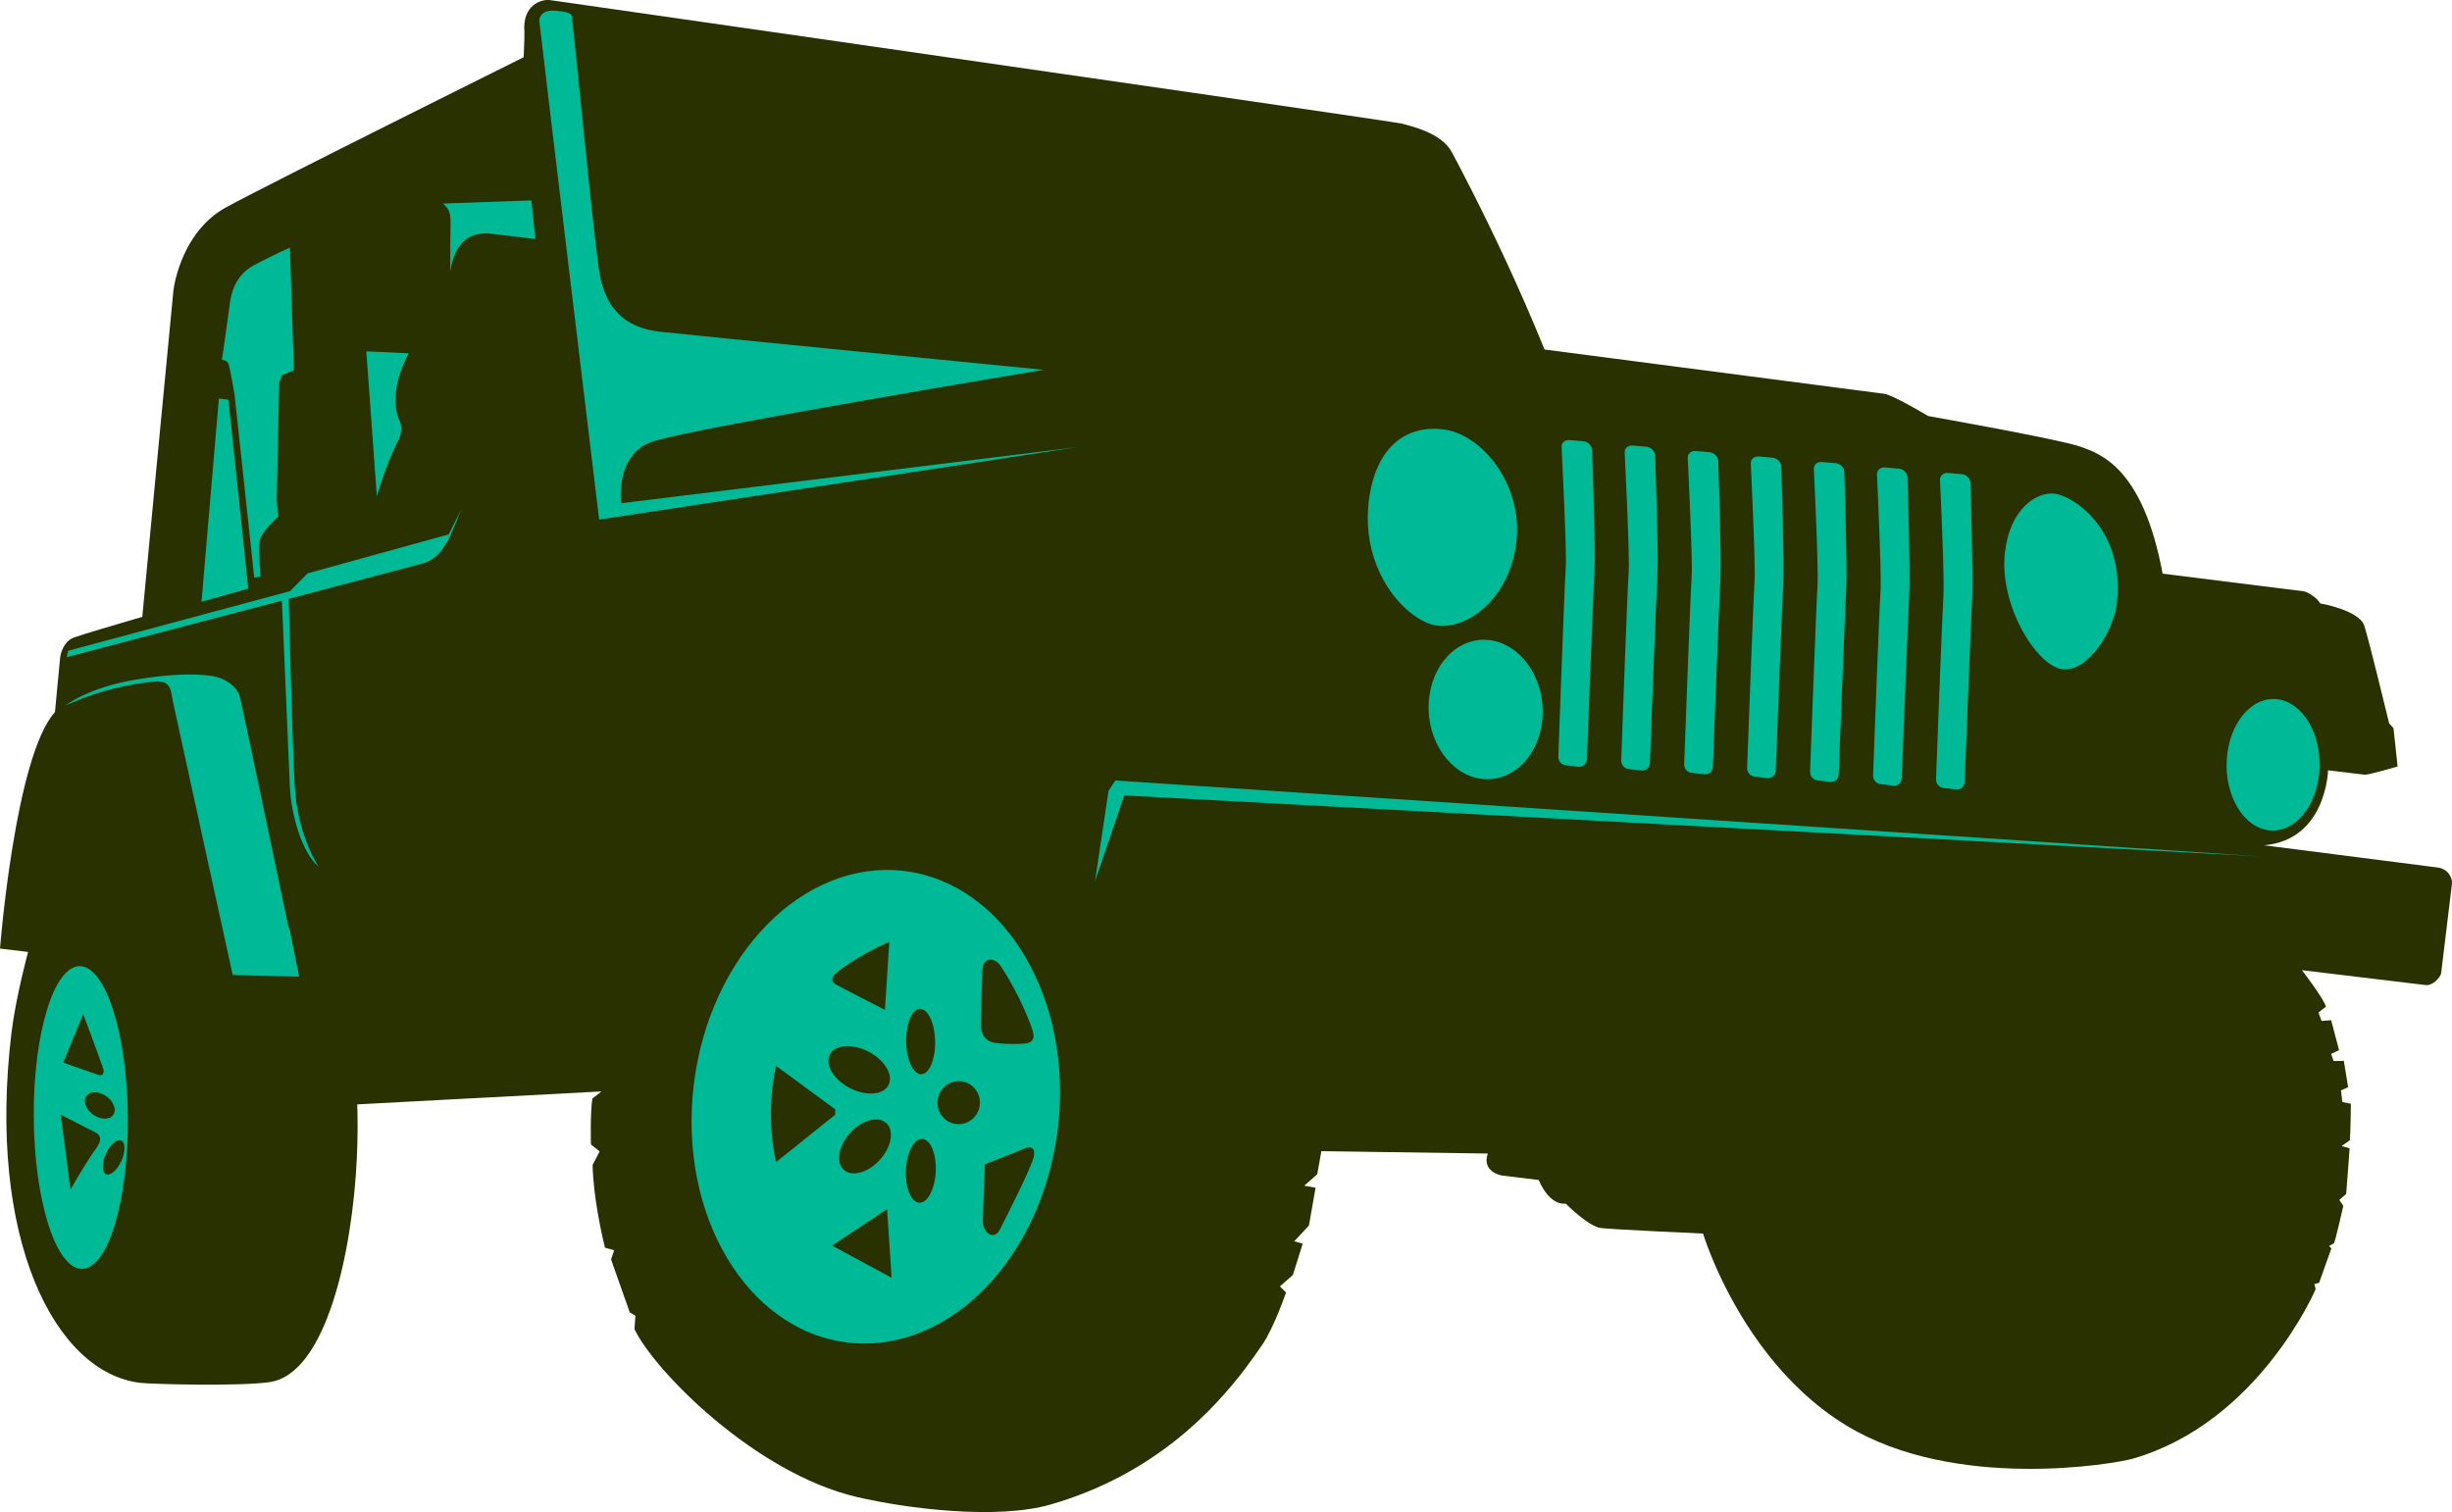 <svg version="1.1" id="图层_1" x="0px" y="0px" width="199.104px" height="122.811px" viewBox="0 0 199.104 122.811" enable-background="new 0 0 199.104 122.811" xml:space="preserve" xmlns:xml="http://www.w3.org/XML/1998/namespace" xmlns="http://www.w3.org/2000/svg" xmlns:xlink="http://www.w3.org/1999/xlink">
  <path fill="#293100" d="M197.932,70.46c-0.265-0.028-14.085-1.805-14.085-1.805c5.062-0.438,5.193-6.089,5.193-6.089
	s2.703,0.33,2.978,0.356c0.272,0.035,2.67-0.666,2.67-0.666c-0.021-0.278-0.339-3.123-0.339-3.123l-0.347-0.374
	c0,0-1.615-6.683-2.021-7.939c-0.396-1.258-3.579-1.813-3.579-1.813c-0.225-0.408-0.979-0.943-1.359-0.984
	c-0.093-0.014-0.819-0.104-1.863-0.231c-3.245-0.406-9.574-1.199-9.574-1.199c-1.603-8.611-5.039-9.741-6.729-10.33
	c-1.694-0.591-12.304-2.471-12.304-2.471s-0.396-0.235-0.929-0.539c-0.905-0.513-2.208-1.215-2.646-1.268
	c-0.078-0.01-3.466-0.45-7.839-1.021c-8.155-1.063-19.745-2.576-19.745-2.576c-1.005-2.498-2.084-4.938-3.107-7.146
	c-2.033-4.384-3.849-7.833-4.423-8.89c-0.852-1.592-3.377-2.112-4.012-2.303c-0.168-0.049-4.944-0.756-11.911-1.771
	c-1.563-0.229-3.233-0.471-4.987-0.727c-18.337-2.665-45.741-6.607-51.308-7.4c-0.607-0.087-0.964-0.137-1.014-0.144
	c-0.7-0.085-2.235,0.396-2.072,2.557c0.023,0.332-0.059,2.085-0.059,2.085S21.806,14.95,18.355,16.841
	c-3.443,1.896-4.185,6.017-4.272,6.747c-0.085,0.735-2.529,26.517-2.529,26.517s-0.23,0.065-0.588,0.17
	c-1.312,0.382-4.413,1.293-5.003,1.521c-0.755,0.298-1.028,1.201-1.073,1.574c-0.047,0.388-0.426,4.466-0.426,4.466
	C1.225,61.406,0,77.046,0,77.046l2.282,0.272c0,0-0.991,3.625-1.349,6.556c-2.007,16.708,3.501,27.603,10.439,28.44
	c0.978,0.112,7.994,0.302,10.517-0.056c4.618-0.657,6.734-10.641,7.086-18.184c0.077-1.595,0.079-3.045,0.034-4.375l7.506-0.398
	L48.83,88.65l0.002,0.004l-0.729,0.57c-0.188,1.135-0.118,3.729-0.118,3.729l0.706,0.571l-0.571,1.093
	c0.026,1.33,0.221,2.762,0.429,3.961c0.271,1.585,0.579,2.765,0.579,2.765l0.744,0.2l-0.254,0.747l1.518,4.305l0.458,0.272
	l-0.075,1.095c1.674,3.448,9.831,11.709,18.074,13.631c4.072,0.951,11.352,1.858,15.701,0.61
	c8.465-2.427,13.339-7.759,15.851-11.088c0.552-0.733,0.994-1.373,1.33-1.858c0.966-1.396,1.95-4.277,1.95-4.277l-0.494-0.498
	l1.051-0.92l0.799-2.551l-0.688-0.191l1.194-1.278l0.54-3.071l-0.922-0.166l1.056-0.925l0.337-1.881l13.511,0.194
	c-0.513,1.479,1.105,1.777,1.105,1.777l3.032,0.372c0.946,2.195,2.188,1.915,2.188,1.915s1.871,1.871,2.845,1.985
	c0.977,0.121,8.313,0.45,8.313,0.45s0.456,1.525,1.496,3.699c1.678,3.506,4.879,8.694,10.157,11.902
	c8.817,5.354,21.78,3.102,23.224,2.688c10.263-2.946,14.867-13.78,14.867-13.78l-0.115-0.4l0.396-0.112l0.994-2.795l-0.188-0.188
	l0.403-0.229c0.153-0.358,0.753-3.039,0.753-3.039l-0.325-0.479l0.557-0.481c0.043-0.382,0.279-3.709,0.279-3.709l-0.64-0.188
	l0.662-0.47c0.054-0.435,0.082-2.961,0.082-2.961l-0.691-0.141l-0.112-0.947l0.58-0.26l-0.35-2.135l-0.827,0.013l-0.203-0.58
	l0.644-0.303l-0.644-2.438l-0.777,0.067l-0.251-0.688l0.609-0.481c-0.242-0.743-1.949-2.956-1.949-2.956s9.486,1.141,10.054,1.209
	c0.575,0.069,1.208-0.654,1.249-0.979c0.04-0.32,0.825-6.832,0.877-7.267C199.147,71.327,198.803,70.568,197.932,70.46z" class="color c1"/>
  <path fill="#00BA97" d="M32.397,35.661c0.111-0.213,0.327-0.993,0.027-1.567c-0.305-0.571-0.771-2.528,0.771-5.396l-3.45-0.164
	L30.6,40.318C30.602,40.317,31.326,37.719,32.397,35.661z" class="color c2"/>
  <path fill="#00BA97" d="M111.145,40.711c-0.698,5.807,3.194,9.816,5.573,10.104c2.389,0.289,5.844-2.09,6.411-6.774
	c0.556-4.688-2.8-8.787-5.918-9.163C114.082,34.491,111.671,36.396,111.145,40.711z" class="color c2"/>
  <path fill="#00BA97" d="M24.98,46.567l-1.432,1.451L5.537,52.854l-0.129,0.521c0,0,9.397-2.463,17.482-4.592
	c0.082,1.823,0.563,13.17,0.651,15.163c0.099,2.171,0.977,5.33,2.337,6.453c0,0-1.734-2.489-1.95-6.646
	c-0.204-3.824-0.448-13.558-0.485-15.113c5.523-1.454,10.31-2.714,10.854-2.864c1.364-0.377,1.868-1.575,2.087-1.905
	c0.22-0.332,1.076-2.502,1.076-2.502l-1.021,2.033L24.98,46.567z" class="color c2"/>
  <path fill="#00BA97" d="M120.909,51.988c-2.556-0.281-4.747,2.017-4.896,5.132c-0.156,3.11,1.796,5.862,4.347,6.146
	c2.56,0.277,4.748-2.021,4.902-5.135C125.413,55.018,123.464,52.268,120.909,51.988z" class="color c2"/>
  <path fill="#00BA97" d="M6.494,78.47c-2.112-0.028-3.791,5.445-3.754,12.236c0.042,6.785,1.781,12.313,3.891,12.354
	c2.11,0.037,3.791-5.439,3.755-12.233C10.347,84.047,8.603,78.513,6.494,78.47z M7.703,93.42c-0.742,1.021-1.979,3.194-1.979,3.194
	l-0.788-6.078c0,0,2.381,1.235,2.737,1.397C8.502,92.33,7.998,93.012,7.703,93.42z M9.987,92.758
	c0.248,0.354,0.106,1.19-0.313,1.878c-0.418,0.685-0.959,0.962-1.204,0.61c-0.247-0.354-0.106-1.192,0.314-1.88
	C9.199,92.684,9.739,92.409,9.987,92.758z M9.194,90.553c-0.29,0.415-1.014,0.411-1.614-0.012c-0.604-0.421-0.855-1.102-0.565-1.516
	c0.29-0.416,1.013-0.409,1.618,0.012C9.231,89.461,9.484,90.138,9.194,90.553z M8.02,87.313c-0.232-0.067-2.886-1.009-2.886-1.009
	c0.342-0.821,1.626-3.93,1.626-3.93s1.464,3.935,1.614,4.403C8.524,87.248,8.258,87.388,8.02,87.313z" class="color c2"/>
  <path fill="#00BA97" d="M23.394,75.133c0,0-3.729-17.826-3.938-18.632c-0.104-0.433-0.892-1.478-2.492-1.628
	c-1.354-0.18-3.334-0.105-5.905,0.32c-3.967,0.66-5.767,2.127-5.767,2.127c2.842-1.303,5.387-1.803,7.453-1.979
	c1.196-0.012,1.13,0.861,1.307,1.691c0.286,1.347,4.843,22.157,4.843,22.157l5.392,0.134l-0.741-3.722L23.394,75.133z" class="color c2"/>
  <path fill="#00BA97" d="M18.563,29.576c0.121,0.342,0.485,2.492,0.485,2.492l1.596,14.841l0.5-0.063c0,0-0.15-2.126-0.062-2.896
	c0.095-0.771,1.518-1.966,1.518-1.966l-0.129-1.332l0.204-9.592l0.234-0.591l0.957-0.383l-0.324-9.979c0,0-1.311,0.583-2.896,1.42
	c-1.588,0.841-1.896,2.375-1.998,3.229c-0.102,0.854-0.627,4.467-0.627,4.467S18.437,29.232,18.563,29.576z M18.548,32.462
	l-0.776-0.093l-1.41,16.505l3.799-1.065L18.548,32.462z" class="color c2"/>
  <path fill="#00BA97" d="M184.268,67.442c2.076,0.225,3.905-1.977,4.076-4.922c0.167-2.938-1.376-5.512-3.458-5.73
	c-2.079-0.221-3.903,1.979-4.072,4.922C180.641,64.654,182.186,67.217,184.268,67.442z" class="color c2"/>
  <path fill="#00BA97" d="M167.472,54.359c2.079,0.252,4.146-3.125,4.41-5.275c0.729-6.104-3.546-8.81-5.032-8.987
	c-1.487-0.179-3.625,1.229-4.044,4.724C162.288,49.138,165.384,54.106,167.472,54.359z" class="color c2"/>
  <path fill="#00BA97" d="M127.141,46.059c-0.101,1.402-0.604,15.356-0.604,15.356c-0.032,0.367,0.234,0.699,0.593,0.742l1.047,0.123
	c0.353,0.036,0.657-0.23,0.68-0.595c0,0,0.53-13.942,0.622-15.48c0.093-1.527-0.203-9.678-0.203-9.678
	c-0.021-0.352-0.342-0.66-0.716-0.69l-1.105-0.095c-0.387-0.032-0.677,0.222-0.651,0.574
	C126.796,36.319,127.232,44.651,127.141,46.059z M132.248,46.442c-0.104,1.406-0.605,15.283-0.605,15.283
	c-0.031,0.367,0.237,0.692,0.595,0.74l1.048,0.117c0.354,0.041,0.656-0.229,0.684-0.591c0,0,0.527-13.861,0.62-15.398
	c0.089-1.528-0.193-9.622-0.193-9.622c-0.02-0.347-0.342-0.659-0.718-0.688l-1.108-0.096c-0.382-0.029-0.671,0.225-0.646,0.578
	C131.92,36.765,132.346,45.037,132.248,46.442z M157.207,63.26c-0.027,0.365,0.236,0.695,0.595,0.739l1.045,0.122
	c0.354,0.038,0.664-0.229,0.687-0.6c0,0,0.521-13.459,0.609-14.987c0.092-1.536-0.144-9.335-0.144-9.335
	c-0.012-0.351-0.33-0.66-0.711-0.69l-1.115-0.095c-0.371-0.033-0.664,0.229-0.644,0.577c0,0,0.379,7.979,0.276,9.388
	C157.712,49.784,157.207,63.26,157.207,63.26z M142.47,47.218c-0.097,1.405-0.603,15.119-0.603,15.119
	c-0.029,0.367,0.235,0.697,0.593,0.738l1.047,0.123c0.353,0.038,0.657-0.229,0.683-0.595c0,0,0.524-13.703,0.614-15.235
	c0.094-1.528-0.167-9.507-0.167-9.507c-0.019-0.349-0.34-0.66-0.718-0.69l-1.109-0.094c-0.38-0.029-0.668,0.226-0.646,0.576
	C142.162,37.656,142.566,45.811,142.47,47.218z M152.7,47.991c-0.103,1.405-0.604,14.961-0.604,14.961
	c-0.027,0.366,0.24,0.694,0.597,0.737l1.046,0.123c0.354,0.043,0.659-0.229,0.687-0.6c0,0,0.521-13.539,0.612-15.066
	c0.093-1.535-0.151-9.394-0.151-9.394c-0.015-0.35-0.337-0.66-0.716-0.689l-1.115-0.097c-0.37-0.031-0.662,0.23-0.642,0.578
	C152.41,38.547,152.794,46.586,152.7,47.991z M147.583,47.608c-0.101,1.408-0.604,15.041-0.604,15.041
	c-0.026,0.362,0.235,0.694,0.592,0.737l1.05,0.121c0.354,0.04,0.663-0.229,0.683-0.596c0,0,0.525-13.62,0.614-15.152
	c0.096-1.532-0.158-9.449-0.158-9.449c-0.018-0.351-0.34-0.661-0.716-0.69l-1.111-0.095c-0.375-0.031-0.668,0.228-0.646,0.577
	C147.286,38.102,147.681,46.198,147.583,47.608z M137.362,46.83c-0.101,1.406-0.604,15.202-0.604,15.202
	c-0.032,0.364,0.237,0.696,0.593,0.739l1.048,0.119c0.354,0.039,0.661-0.229,0.686-0.597c0,0,0.521-13.778,0.616-15.313
	c0.094-1.528-0.182-9.563-0.182-9.563c-0.021-0.35-0.342-0.661-0.719-0.689l-1.11-0.096c-0.378-0.031-0.667,0.223-0.646,0.574
	C137.042,37.208,137.457,45.422,137.362,46.83z" class="color c2"/>
  <polygon fill="#00BA97" points="90.567,63.393 90.013,64.234 88.913,71.582 91.294,64.606 183.574,69.561 " class="color c2"/>
  <path fill="#00BA97" d="M85.896,91.671c1.273-10.577-4.313-19.94-12.476-20.928c-8.165-0.979-15.814,6.796-17.086,17.371
	c-1.271,10.569,4.313,19.944,12.478,20.926C76.972,110.02,84.621,102.249,85.896,91.671z M74.651,97.684
	c-0.668-0.031-1.154-1.216-1.093-2.646c0.065-1.433,0.66-2.565,1.329-2.535c0.671,0.031,1.158,1.214,1.094,2.646
	C75.917,96.579,75.32,97.713,74.651,97.684z M73.581,84.618c-0.028-1.468,0.474-2.666,1.122-2.681
	c0.646-0.015,1.196,1.166,1.229,2.633c0.029,1.468-0.474,2.666-1.123,2.682C74.161,87.266,73.61,86.086,73.581,84.618z
	 M79.555,89.762c-0.114,0.959-0.972,1.646-1.917,1.534c-0.944-0.112-1.616-0.979-1.504-1.938c0.114-0.961,0.973-1.646,1.917-1.532
	C78.996,87.936,79.669,88.803,79.555,89.762z M83.923,94.014c-0.218,0.896-2.23,4.871-2.73,5.846
	c-0.503,0.98-1.444,0.214-1.389-0.771c0.029-0.384,0.166-4.521,0.166-4.521s2.694-1.043,3.158-1.26
	C83.592,93.09,84.134,93.102,83.923,94.014z M81.281,78.501c1.499,2.271,2.474,4.757,2.616,5.381
	c0.145,0.627-0.252,0.82-0.586,0.864c-0.329,0.048-1.405,0.096-2.411-0.03c-1.006-0.114-1.233-0.841-1.237-1.405
	c0-0.352,0.041-3.604,0.112-4.598C79.854,77.718,80.768,77.716,81.281,78.501z M72.401,103.781l-4.834-2.61l4.464-2.963
	L72.401,103.781z M71.544,94.091c-0.905,1.077-2.229,1.523-2.95,0.984c-0.729-0.536-0.575-1.854,0.337-2.937
	c0.91-1.082,2.232-1.527,2.956-0.99C72.607,91.693,72.456,93.008,71.544,94.091z M67.905,79.024
	c0.487-0.422,2.286-1.666,4.308-2.528l-0.355,5.526c0,0-3.672-1.881-3.999-2.071C67.533,79.759,67.419,79.44,67.905,79.024z
	 M67.387,85.647c0.429-0.814,1.837-0.91,3.149-0.223c1.313,0.686,2.033,1.906,1.607,2.713c-0.426,0.815-1.835,0.913-3.153,0.225
	C67.685,87.676,66.961,86.458,67.387,85.647z M63.013,86.568l4.815,3.539l-0.013,0.436l-4.79,3.84
	C63.028,94.38,62.073,90.934,63.013,86.568z" class="color c2"/>
  <path fill="#00BA97" d="M43.476,19.412l-0.325-3.135l-7.17,0.255c0.485,0.471,0.611,0.735,0.604,1.556
	c-0.021,0.826-0.028,4.002-0.028,4.002c0.464-3.202,2.408-3.218,3.382-3.101C40.913,19.106,43.476,19.412,43.476,19.412z" class="color c2"/>
  <path fill="#00BA97" d="M48.651,42.201l38.871-5.886l-37.085,4.558c0,0-0.521-3.912,2.472-4.98
	c2.986-1.075,31.843-5.854,31.843-5.854s-29.794-2.929-31.205-3.101c-2.165-0.258-4.354-1.293-4.9-4.983
	c-0.545-3.703-1.979-18.852-2.166-20.188c-0.062-0.452,0.278-0.753-1.349-0.896c-1.155-0.105-1.364,0.567-1.342,0.794
	C43.834,2.307,48.651,42.201,48.651,42.201z" class="color c2"/>
</svg>